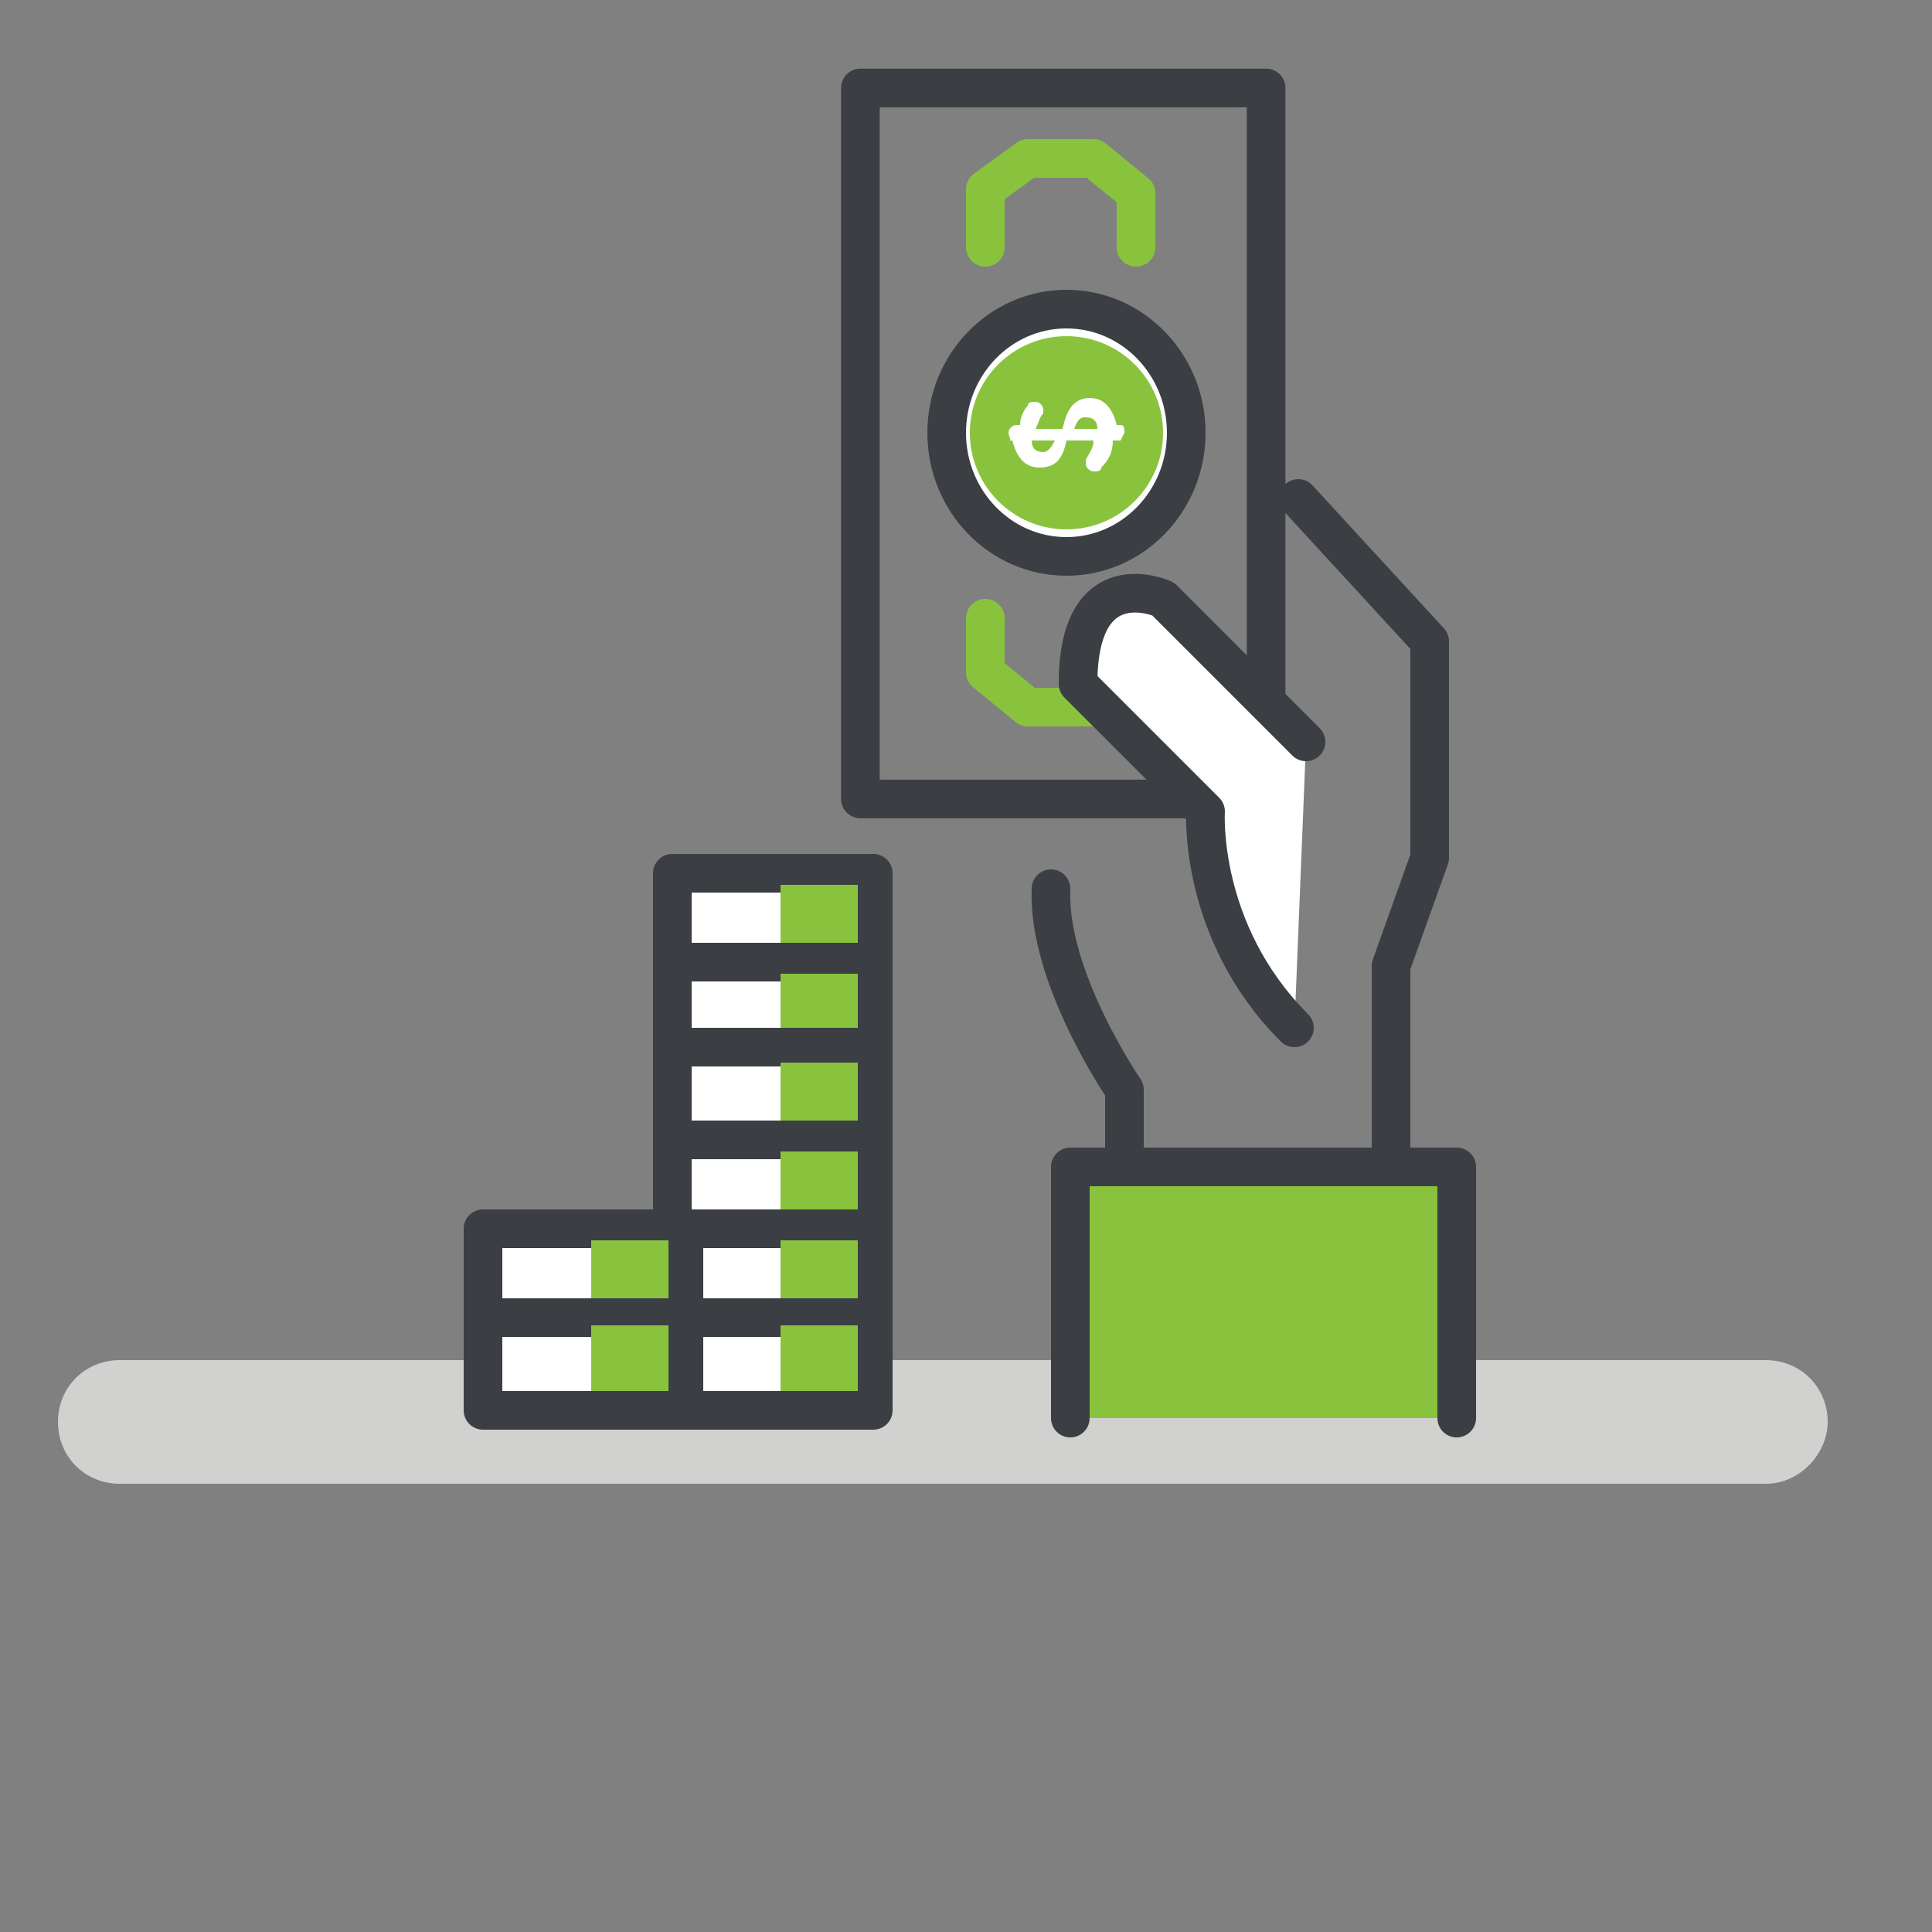 <svg xmlns="http://www.w3.org/2000/svg" viewBox="0 0 50 50" enable-background="new 0 0 50 50"><rect x="0" y="0" width="50" height="50" fill="#808080" stroke="none"/><path fill="#D1D1D0" d="M45.7 38.4h-42.6c-.9 0-1.6-.7-1.6-1.6 0-.9.7-1.6 1.6-1.6h42.6c.9 0 1.6.7 1.6 1.6 0 .8-.7 1.6-1.6 1.6z"/><path stroke="#3B3E43" stroke-linecap="round" stroke-linejoin="round" stroke-miterlimit="10" d="M22.267 20.677v-18.4h10.5v18.4zM33.6 12.9l3.4 3.7v5.6l-1 2.8v5.3h-6.9v-2.1s-2-2.9-1.9-5.2" fill="none"/><path stroke="#89C33D" stroke-linecap="round" stroke-linejoin="round" stroke-miterlimit="10" d="M25.5 16v1.4l1.1.9h1.7l1.1-.8v-1.5" fill="none"/><path fill="#fff" stroke="#3B3E43" stroke-linecap="round" stroke-linejoin="round" stroke-miterlimit="10" d="M33.8 19.2l-3.7-3.7s-2.2-1-2.2 2.2l3.3 3.3s-.2 3.1 2.3 5.6"/><path fill="#89C33D" stroke="#3B3E43" stroke-linecap="round" stroke-linejoin="round" stroke-miterlimit="10" d="M27.7 36.7v-6.5h10v6.5"/><path stroke="#89C33D" stroke-linecap="round" stroke-linejoin="round" stroke-miterlimit="10" d="M29.4 6.4v-1.4l-1.1-.9h-1.7l-1.1.8v1.5" fill="none"/><ellipse fill="#fff" stroke="#3B3E43" stroke-linecap="round" stroke-linejoin="round" stroke-miterlimit="10" cx="27.6" cy="11.2" rx="3.1" ry="3.2"/><ellipse fill="#89C33D" cx="27.6" cy="11.2" rx="2.5" ry="2.5"/><path fill="#fff" d="M26.1 11.2c0-.1.1-.2.2-.2h.1c0-.2.1-.4.2-.5 0-.1.1-.1.2-.1s.2.1.2.2v.1c-.1.1-.1.2-.2.4h.7c.1-.5.3-.8.7-.8.4 0 .6.3.7.7h.1c.1 0 .1.1.1.2l-.1.2h-.2c0 .3-.1.5-.3.7 0 .1-.1.1-.2.1s-.2-.1-.2-.2v-.1c.1-.2.2-.3.2-.5h-.7c-.1.5-.3.7-.7.7-.4 0-.6-.3-.7-.7h-.1c.1 0 0-.1 0-.2zm1.2.2h-.6c0 .2.1.3.3.3.1 0 .2-.1.3-.3zm.5-.3h.6c0-.2-.1-.3-.3-.3-.1 0-.2 0-.3.3z"/><path fill="#fff" stroke="#3B3E43" stroke-linecap="round" stroke-linejoin="round" stroke-miterlimit="10" d="M17.4 22.6h5.2v2.4h-5.2z"/><path fill="#89C33D" d="M20.2 22.9h2v2h-2z"/><path fill="#fff" stroke="#3B3E43" stroke-linecap="round" stroke-linejoin="round" stroke-miterlimit="10" d="M17.4 24.9h5.2v2.4h-5.2z"/><path fill="#89C33D" d="M20.2 25.2h2v2h-2z"/><path fill="#fff" stroke="#3B3E43" stroke-linecap="round" stroke-linejoin="round" stroke-miterlimit="10" d="M17.4 27.1h5.2v2.4h-5.2z"/><path fill="#89C33D" d="M20.2 27.5h2v2h-2z"/><path fill="#fff" stroke="#3B3E43" stroke-linecap="round" stroke-linejoin="round" stroke-miterlimit="10" d="M17.4 29.5h5.2v2.4h-5.2z"/><path fill="#89C33D" d="M20.2 29.8h2v2h-2z"/><path fill="#fff" stroke="#3B3E43" stroke-linecap="round" stroke-linejoin="round" stroke-miterlimit="10" d="M17.4 31.8h5.2v2.4h-5.2z"/><path fill="#89C33D" d="M20.2 32.1h2v2h-2z"/><path fill="#fff" stroke="#3B3E43" stroke-linecap="round" stroke-linejoin="round" stroke-miterlimit="10" d="M17.4 34.1h5.2v2.4h-5.2z"/><path fill="#89C33D" d="M20.2 34.3h2v1.7h-2z"/><path fill="#fff" stroke="#3B3E43" stroke-linecap="round" stroke-linejoin="round" stroke-miterlimit="10" d="M12.5 31.8h5.2v2.4h-5.2z"/><path fill="#89C33D" d="M15.3 32.1h2v2h-2z"/><path fill="#fff" stroke="#3B3E43" stroke-linecap="round" stroke-linejoin="round" stroke-miterlimit="10" d="M12.5 34.1h5.2v2.4h-5.2z"/><path fill="#89C33D" d="M15.3 34.3h2v1.7h-2z"/></svg>